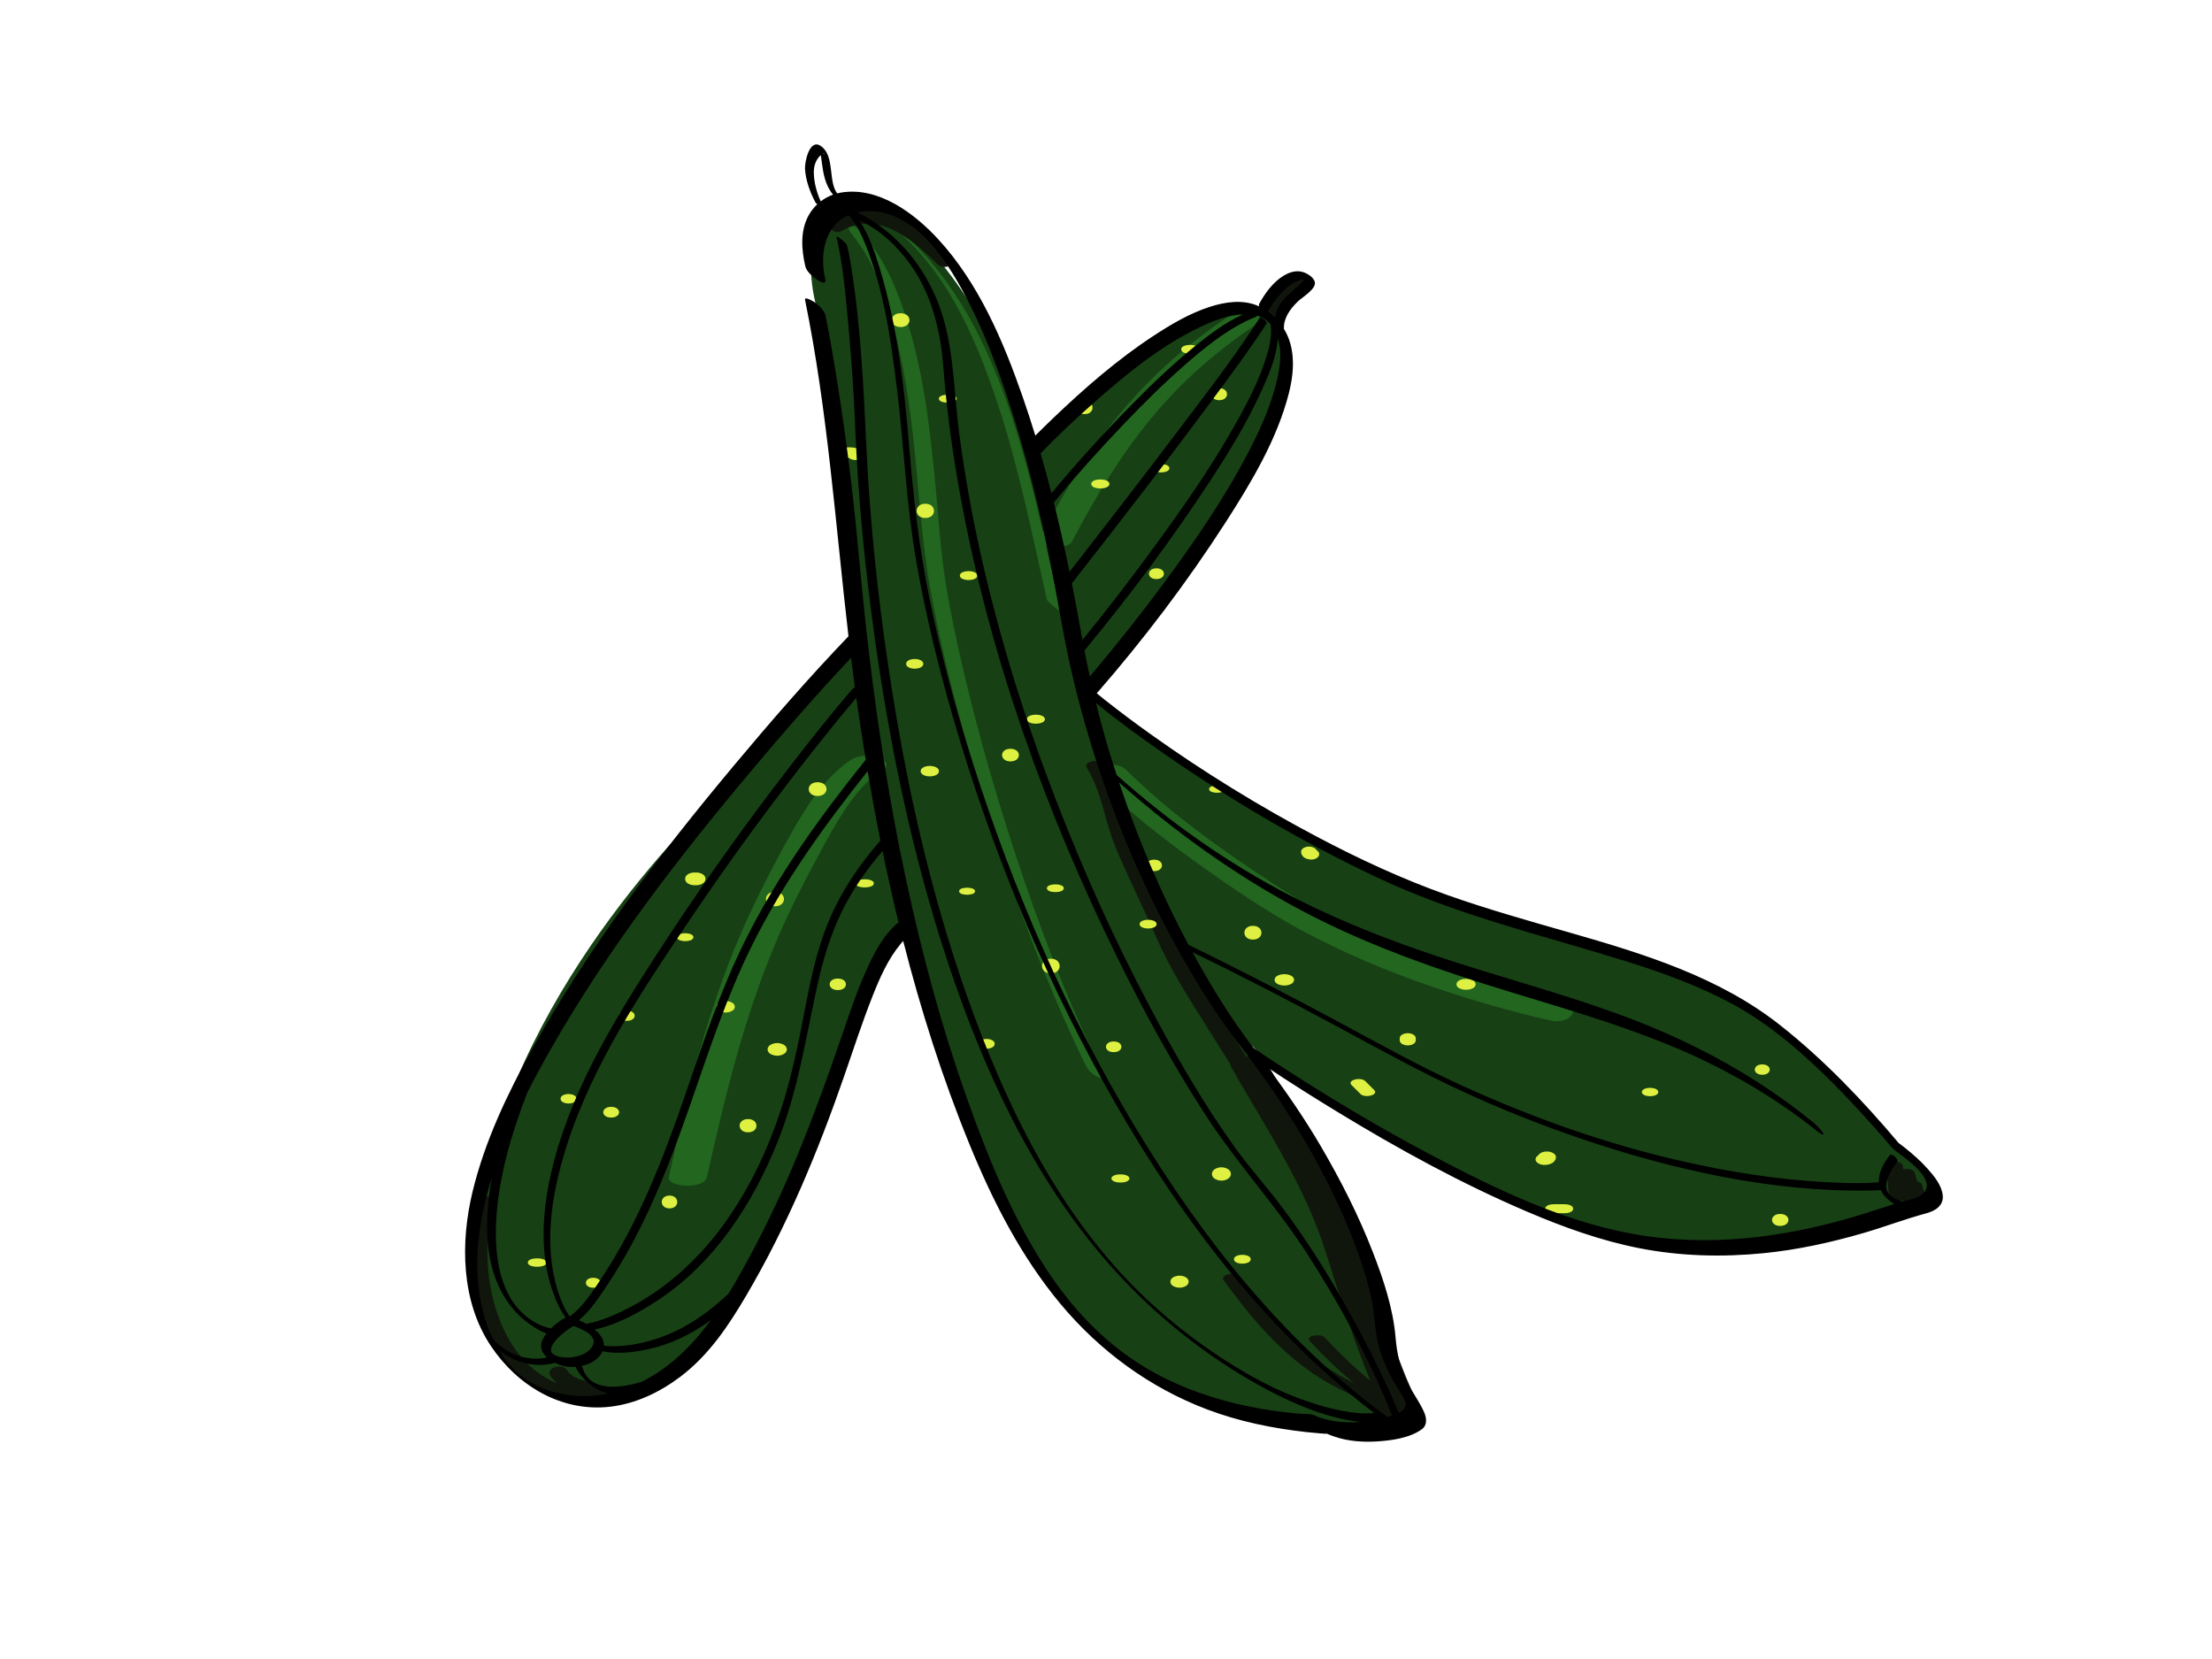 <?xml version="1.0" encoding="utf-8"?>
<!-- Generator: Adobe Illustrator 17.0.0, SVG Export Plug-In . SVG Version: 6.00 Build 0)  -->
<!DOCTYPE svg PUBLIC "-//W3C//DTD SVG 1.1//EN" "http://www.w3.org/Graphics/SVG/1.1/DTD/svg11.dtd">
<svg version="1.1" id="Layer_1" xmlns="http://www.w3.org/2000/svg" xmlns:xlink="http://www.w3.org/1999/xlink" x="0px" y="0px"
	 width="800px" height="600px" viewBox="0 0 800 600" enable-background="new 0 0 800 600" xml:space="preserve">
<g>
	<path fill="#174014" d="M307.623,234.311c0,0-6.823-100.425-12.721-124.812s4.482-50.309,28.507-31.262
		c24.026,19.048,41.878,52.32,49.993,83.969c0,0,64.371-71.079,87.775-47.306c23.404,23.772-68.298,135.762-68.298,135.762
		s80.341,58.429,138.77,77.905c58.429,19.476,101.44,23.534,145.262,74.66c0,0,14.129,15.759,22.425,24.415
		c8.296,8.657-36.069,18.035-36.069,18.035s-52.662,19.477-123.538-14.609s-87.142-53.081-87.142-53.081s28.169,42.26,37.908,67.689
		c9.739,25.429,11.362,45.988,21.101,62.22s-40.217,6.312-40.217,6.312s-75.025-4.328-104.962-72.499
		C336.478,373.539,327.1,337.469,327.1,337.469s-13.345,12.986-40.397,93.059s-81.156,75.024-81.156,75.024
		s-49.416-10.82-28.495-87.288c20.92-76.467,86.206-134.178,86.206-134.178L307.623,234.311z"/>
	<g>
		<path fill="#22661F" d="M326.443,85.137c17.458,15.93,27.281,39.423,34.542,61.413c7.554,22.876,12.251,46.537,17.554,69.998
			c0.245,1.082,2.193,2.434,2.964,3.112c0.171,0.151,2.184,1.758,2.088,1.333c-1.784-7.894-3.508-15.806-5.293-23.703
			c3.118,0.977,8.288,0.71,9.373-1.357c8.258-15.729,17.446-30.997,28.761-44.737c11.279-13.697,24.777-25.29,39.612-34.978
			c2.348-1.533-0.779-3.227-2.156-3.579c-2.614-0.666-5.903-0.576-8.221,0.938c-15.129,9.88-28.71,21.771-40.322,35.624
			c-11.082,13.222-20.071,28.041-28.152,43.245c-3.45-14.988-7.219-29.893-12.169-44.48c-8.016-23.62-19.435-46.348-38.081-63.362
			c-0.181-0.165-2.512-2.419-2.8-2.111C323.857,82.796,326.263,84.972,326.443,85.137z"/>
		<path fill="#22661F" d="M366.732,307.354c-8.006-24.48-14.973-49.351-20.476-74.517c-1.94-8.872-3.697-17.802-4.947-26.799
			c-1.326-9.547-1.911-19.206-2.818-28.799c-2.321-24.527-5.124-49.766-14.538-72.743c-2.953-7.207-6.839-13.994-11.792-20.012
			c-0.924-1.122-3.048-3.156-4.707-2.871c-1.678,0.288,0.543,3.075,0.91,3.52c6.949,8.442,10.879,19.197,13.892,29.569
			c3.538,12.181,5.629,24.762,7.267,37.322c2.606,19.987,3.237,40.218,6.756,60.081c4.06,22.918,9.996,45.541,16.556,67.857
			c8.124,27.641,17.615,54.923,28.899,81.439c3.447,8.099,7.1,16.11,10.977,24.012c0.875,1.784,2.722,3.459,4.541,4.234
			c1.55,0.662,2.256-0.167,1.532-1.643C386.03,362.008,375.727,334.856,366.732,307.354z"/>
		<path fill="#22661F" d="M317.197,273.741c-3.014-0.783-6.795-0.665-9.458,1.1c-9.888,6.555-16.504,17.462-22.18,27.597
			c-6.437,11.492-12.487,23.367-17.729,35.448c-12.191,28.1-19.329,58.021-25.957,87.823c-0.809,3.64,12.795,4.637,13.826,0
			c6.516-29.295,13.579-58.536,25.464-86.192c4.996-11.625,10.887-22.951,16.956-34.052c5.49-10.04,11.802-21.06,21.558-27.528
			C322.371,276.151,318.81,274.16,317.197,273.741z"/>
		<path fill="#22661F" d="M564.524,361.737c-26.669-5.807-53.005-15.02-77.596-26.839c-12.332-5.926-23.747-13.409-35.065-21.054
			c-13.169-8.895-26.034-18.338-37.822-29.017c-2.268-2.054-4.478-4.171-6.648-6.33c-2.087-2.076-5.619-2.382-8.286-1.385
			c-2.073,0.775-4.245,3.222-2.173,5.284c11.3,11.242,23.917,21.111,36.885,30.344c11.727,8.35,23.754,16.613,36.428,23.47
			c24.959,13.505,52.242,23.097,79.646,30.249c3.785,0.987,7.589,1.895,11.41,2.726c2.408,0.525,6.343-0.13,7.45-2.697
			C569.927,363.767,566.582,362.185,564.524,361.737z"/>
	</g>
	<g>
		<path fill="#11160D" d="M213.595,499.917c-3.441-0.981-6.485-1.326-8.603-4.538c-1.584-2.401-7.959-0.839-5.875,2.322
			c0.671,1.017,1.471,1.868,2.359,2.596c-2.488-1.066-4.878-2.404-7.134-4.052c-6.231-4.551-10.552-11.222-13.395-18.299
			c-5.256-13.083-5.993-28.807-2.664-42.473c0.812-3.332-5.874-4.043-6.561-1.224c-3.636,14.928-2.821,31.648,3.063,45.898
			c3.218,7.793,8.362,14.687,15.186,19.671c8.297,6.06,18.694,8.364,28.812,8.497c1.856,0.024,4.363-1.416,2.938-3.461
			C219.757,502.038,216.783,500.825,213.595,499.917z"/>
		<path fill="#11160D" d="M696.43,432.258c-0.127-0.333-0.46-1.05-0.549-1.273c-0.265-0.663-0.544-1.36-0.61-2.075
			c-0.081-0.878-0.89-1.433-1.89-1.667c-0.244-1.056-0.544-2.1-0.924-3.122c-0.472-1.272-2.521-1.609-4.092-1.164
			c-0.04-0.36-0.08-0.721-0.128-1.08c-0.321-2.441-6.364-2.259-6.067,0c0.473,3.597,0.539,7.233,1.082,10.821
			c0.305,2.013,3.311,1.955,4.862,1.362c0.002,0.087,0.006,0.174,0.007,0.261c0.029,2.107,4.592,2.359,5.786,0.752
			c1.193-0.017,2.382-0.444,2.85-1.323c0.01-0.017,0.019-0.034,0.028-0.051C697.104,433.1,696.906,432.613,696.43,432.258z"/>
		<path fill="#11160D" d="M301.354,79.48c-3.412,2.02,0.283,5.692,3.078,4.037c13.012-7.705,25.394,2.912,34.394,11.889
			c1.11,1.107,2.688,1.505,4.172,0.839c1.096-0.492,2.189-2.105,1.094-3.198C332.934,81.917,317.353,70.008,301.354,79.48z"/>
		<path fill="#11160D" d="M458.529,113.535c-0.113,0.696-0.155,1.382-0.109,2.045c0.176,2.579,6.029,2.509,5.857,0
			c-0.306-4.492,4.287-10.39,8.069-12.47c2.499-1.374-0.648-3.109-2.071-3.202c-6.699-0.441-12.688,5.591-15.132,11.319
			C454.436,112.882,456.641,113.747,458.529,113.535z"/>
		<path fill="#11160D" d="M510.84,510.108c-0.654-0.876-1.243-1.783-1.781-2.714c1.654-0.702,2.624-1.834,1.965-3.35
			c-7.352-16.905-13.052-34.667-18.593-52.234c-7.645-24.237-21.873-45.666-34.398-67.545c-1.019-1.78-4.317-2.424-7.338-2.198
			c-2.415-3.806-4.835-7.61-7.229-11.429c-6.387-10.187-13.311-20.632-18.068-31.708c-4.771-11.109-9.876-22.064-14.926-33.047
			c-4.359-9.477-5.085-20.293-10.625-29.28c-1.517-2.461-8.377-1.48-6.728,1.194c5.363,8.699,6.416,19.157,10.28,28.488
			c4.592,11.091,10.083,21.848,14.854,32.871c4.811,11.115,11.55,21.561,17.946,31.815c2.913,4.669,5.87,9.311,8.817,13.959
			c-0.021,0.332,0.066,0.689,0.283,1.069c12.411,21.681,26.712,42.998,34.239,67.038c4.851,15.498,9.875,31.144,16.012,46.226
			c-5.946-4.754-11.39-10.158-16.599-15.68c-1.28-1.356-7.122-0.513-5.234,1.489c5.01,5.31,10.231,10.477,15.898,15.091
			c-2.787-1.419-5.522-2.927-8.198-4.604c-13.54-8.486-23.509-20.828-32.841-33.585c-0.883-1.208-2.475-1.482-3.897-1.259
			c-0.729,0.114-3.098,1.006-2.212,2.216c10.047,13.736,20.642,26.51,35.208,35.638c4.61,2.889,9.47,5.131,14.359,7.477
			c1.827,0.877,3.026,1.736,4.31,3.283c2.355,2.839,4.553,4.437,8.331,4.7c0.815,0.057,2.334-0.256,2.923-1.07
			c2.098,0.43,5.268-0.062,4.328-1.484C511.604,510.987,511.235,510.536,510.84,510.108z"/>
	</g>
	<g>
		<path fill="#DEF041" d="M350.3,206.551c-0.916,0-3.155,0.282-3.155,1.614c0,1.331,2.239,1.614,3.155,1.614
			c0.916,0,3.154-0.282,3.154-1.614C353.454,206.834,351.215,206.551,350.3,206.551z"/>
		<path fill="#DEF041" d="M365.449,270.804c-4.055,0-4.055,4.571,0,4.571S369.504,270.804,365.449,270.804z"/>
		<path fill="#DEF041" d="M333.922,240.086c0-1.381-2.095-1.76-3.1-1.76c-1.004,0-3.1,0.379-3.1,1.76c0,1.381,2.095,1.76,3.1,1.76
			C331.827,241.847,333.922,241.468,333.922,240.086z"/>
		<path fill="#DEF041" d="M377.893,260.105c0-1.359-2.321-1.634-3.247-1.634s-3.247,0.275-3.247,1.634
			c0,1.359,2.321,1.635,3.247,1.635S377.893,261.464,377.893,260.105z"/>
		<path fill="#DEF041" d="M349.759,321.046c-0.718,0-2.88,0.157-2.88,1.279c0,1.122,2.162,1.279,2.88,1.279
			c0.718,0,2.88-0.157,2.88-1.279C352.639,321.203,350.477,321.046,349.759,321.046z"/>
		<path fill="#DEF041" d="M380.057,346.717c-4.252,0-4.252,5.319,0,5.319S384.309,346.717,380.057,346.717z"/>
		<path fill="#DEF041" d="M381.68,319.843c-0.788,0-3.051,0.188-3.051,1.4s2.263,1.4,3.051,1.4c0.788,0,3.05-0.189,3.05-1.4
			S382.468,319.843,381.68,319.843z"/>
		<path fill="#DEF041" d="M402.781,376.658c-3.718,0-3.718,3.87,0,3.87S406.499,376.658,402.781,376.658z"/>
		<path fill="#DEF041" d="M415.225,332.651c-0.895,0-3.071,0.278-3.071,1.577s2.177,1.577,3.071,1.577s3.071-0.278,3.071-1.577
			S416.119,332.651,415.225,332.651z"/>
		<path fill="#DEF041" d="M356.792,375.732c-1.016,0-2.955,0.425-2.955,1.778c0,1.354,1.939,1.778,2.955,1.778
			s2.955-0.425,2.955-1.778C359.747,376.157,357.808,375.732,356.792,375.732z"/>
		<path fill="#DEF041" d="M407.607,425.171c-0.65-0.316-1.405-0.428-2.121-0.428c-0.18,0-0.361,0-0.541,0
			c-0.716,0-1.47,0.112-2.121,0.428c-0.393,0.192-0.879,0.535-0.879,1.034s0.486,0.841,0.879,1.033
			c0.65,0.316,1.404,0.428,2.121,0.428c0.18,0,0.361,0,0.541,0c0.716,0,1.47-0.112,2.121-0.428c0.393-0.192,0.879-0.535,0.879-1.033
			S408,425.363,407.607,425.171z"/>
		<path fill="#DEF041" d="M441.736,422.166c-1.376,0-3.434,0.733-3.434,2.415c0,1.682,2.057,2.415,3.434,2.415
			c1.376,0,3.434-0.733,3.434-2.415C445.169,422.899,443.112,422.166,441.736,422.166z"/>
		<path fill="#DEF041" d="M449.31,453.816c-0.912,0-3.022,0.303-3.022,1.604s2.109,1.604,3.022,1.604s3.022-0.303,3.022-1.604
			S450.223,453.816,449.31,453.816z"/>
		<path fill="#DEF041" d="M426.586,461.361c-1.242,0-3.299,0.602-3.299,2.175s2.056,2.176,3.299,2.176
			c1.242,0,3.299-0.602,3.299-2.176S427.829,461.361,426.586,461.361z"/>
		<path fill="#DEF041" d="M336.274,277.001c-1.084,0-3.302,0.418-3.302,1.899c0,1.48,2.219,1.899,3.302,1.899
			c1.084,0,3.302-0.418,3.302-1.899C339.576,277.419,337.358,277.001,336.274,277.001z"/>
		<path fill="#DEF041" d="M311.09,166.112c1.035-0.364,2.231-1.557,1.134-2.595c-1.429-1.35-3.247-1.749-5.164-1.75
			c-1.083-0.002-3.16,0.452-3.16,1.896c0,1.39,1.914,1.857,3.024,1.893C308.037,166.473,309.774,166.575,311.09,166.112z"/>
		<path fill="#DEF041" d="M334.651,187.345c4.197,0,4.197-5.163,0-5.163C330.454,182.181,330.454,187.345,334.651,187.345z"/>
		<path fill="#DEF041" d="M342.766,142.757c-0.803,0-3.214,0.176-3.214,1.43s2.411,1.43,3.214,1.43c0.803,0,3.214-0.176,3.214-1.43
			S343.569,142.757,342.766,142.757z"/>
		<path fill="#DEF041" d="M325.724,113.285c-4.273,0-4.273,4.997,0,4.997C329.997,118.283,329.997,113.285,325.724,113.285z"/>
		<path fill="#DEF041" d="M194.257,455.093c-0.86,0-3.361,0.201-3.361,1.529c0,1.328,2.502,1.529,3.361,1.529
			c0.86,0,3.361-0.201,3.361-1.529C197.619,455.295,195.117,455.093,194.257,455.093z"/>
		<path fill="#DEF041" d="M242.138,432.39c-3.74,0-3.74,4.642,0,4.642C245.879,437.032,245.879,432.39,242.138,432.39z"/>
		<path fill="#DEF041" d="M221.039,400.308c-3.819,0-3.819,3.883,0,3.883C224.858,404.192,224.858,400.308,221.039,400.308z"/>
		<path fill="#DEF041" d="M205.619,395.652c-0.987,0-2.888,0.409-2.888,1.728c0,1.319,1.901,1.728,2.888,1.728
			c0.987,0,2.888-0.409,2.888-1.728C208.507,396.061,206.606,395.652,205.619,395.652z"/>
		<path fill="#DEF041" d="M262.426,362.032c-1.187,0-3.325,0.528-3.325,2.078c0,1.549,2.138,2.077,3.325,2.077
			c1.187,0,3.325-0.528,3.325-2.077C265.751,362.56,263.613,362.032,262.426,362.032z"/>
		<path fill="#DEF041" d="M247.818,337.519c-0.81,0-2.953,0.222-2.953,1.433s2.143,1.433,2.953,1.433
			c0.81,0,2.952-0.222,2.952-1.433S248.628,337.519,247.818,337.519z"/>
		<path fill="#DEF041" d="M270.54,404.719c-4.059,0-4.059,4.801,0,4.801C274.6,409.52,274.6,404.719,270.54,404.719z"/>
		<path fill="#DEF041" d="M303.002,353.906c-3.927,0-3.927,4.176,0,4.176S306.929,353.906,303.002,353.906z"/>
		<path fill="#DEF041" d="M280.278,327.772c4.34,0,4.34-5.232,0-5.232C275.938,322.54,275.938,327.772,280.278,327.772z"/>
		<path fill="#DEF041" d="M251.876,315.553c-0.271,0-0.541,0-0.812,0c-1.311,0-3.281,0.695-3.281,2.299c0,1.605,1.97,2.3,3.281,2.3
			c0.271,0,0.541,0,0.812,0c1.311,0,3.281-0.695,3.281-2.3C255.157,316.248,253.187,315.553,251.876,315.553z"/>
		<path fill="#DEF041" d="M295.698,282.905c-4.297,0-4.297,4.974,0,4.974C299.995,287.879,299.995,282.905,295.698,282.905z"/>
		<path fill="#DEF041" d="M312.74,318.004c-0.827,0-3.296,0.184-3.296,1.472c0,1.288,2.469,1.472,3.296,1.472
			c0.826,0,3.295-0.184,3.295-1.472C316.035,318.187,313.567,318.004,312.74,318.004z"/>
		<path fill="#DEF041" d="M281.09,377.238c-1.308,0-3.475,0.633-3.475,2.29c0,1.657,2.167,2.29,3.475,2.29
			c1.308,0,3.475-0.633,3.475-2.29C284.565,377.871,282.398,377.238,281.09,377.238z"/>
		<path fill="#DEF041" d="M226.718,365.514c-3.76,0-3.76,3.683,0,3.683C230.479,369.196,230.479,365.514,226.718,365.514z"/>
		<path fill="#DEF041" d="M214.546,462.127c-3.538,0-3.538,3.597,0,3.597C218.084,465.724,218.084,462.127,214.546,462.127z"/>
		<path fill="#DEF041" d="M464.494,352.312c-1.174,0-3.513,0.469-3.513,2.059s2.339,2.059,3.513,2.059
			c1.175,0,3.514-0.469,3.514-2.059S465.669,352.312,464.494,352.312z"/>
		<path fill="#DEF041" d="M417.425,310.908c-3.76,0-3.76,4.151,0,4.151C421.186,315.059,421.186,310.908,417.425,310.908z"/>
		<path fill="#DEF041" d="M442.998,285.392c0-1.139-2.105-1.323-2.849-1.323c-0.744,0-2.849,0.183-2.849,1.323
			c0,1.138,2.105,1.321,2.849,1.321C440.893,286.714,442.998,286.53,442.998,285.392z"/>
		<path fill="#DEF041" d="M453.133,334.837c-4.113,0-4.113,4.984,0,4.984S457.247,334.837,453.133,334.837z"/>
		<path fill="#DEF041" d="M476.128,307.465c-0.446-0.913-1.779-1.299-2.707-1.299c-1.1,0-2.875,0.565-2.861,1.948
			c0.004,0.327,0.074,0.712,0.247,0.999c0.277,0.459,0.499,0.797,0.978,1.09c0.757,0.464,1.566,0.642,2.447,0.67
			c1.111,0.035,2.861-0.59,2.861-1.948C477.093,308.242,476.679,307.772,476.128,307.465z"/>
		<path fill="#DEF041" d="M511.181,374.196c-0.607-0.377-1.346-0.528-2.053-0.528c-0.706,0-1.446,0.151-2.052,0.528
			c-0.444,0.275-0.851,0.717-0.851,1.274c0,0.271,0,0.541,0,0.812c0,0.557,0.407,0.999,0.851,1.274
			c0.607,0.376,1.346,0.527,2.052,0.527c0.707,0,1.447-0.151,2.053-0.527c0.444-0.276,0.851-0.718,0.851-1.274
			c0-0.271,0-0.541,0-0.812C512.031,374.913,511.624,374.471,511.181,374.196z"/>
		<path fill="#DEF041" d="M493.751,390.977c-0.903-0.903-2.814-0.839-3.925-0.514c-0.919,0.269-1.941,1.047-1.029,1.959
			c1.082,1.082,2.164,2.164,3.246,3.246c0.903,0.903,2.814,0.839,3.926,0.514c0.919-0.269,1.941-1.047,1.029-1.959
			C495.916,393.141,494.834,392.059,493.751,390.977z"/>
		<path fill="#DEF041" d="M561.334,420.65c0.557-0.284,0.802-0.66,1.137-1.15c0.192-0.279,0.259-0.69,0.262-1.02
			c0.006-0.626-0.468-1.128-0.964-1.433c-0.689-0.424-1.527-0.593-2.327-0.593c-0.799,0-1.638,0.169-2.327,0.593
			c-0.323,0.199-0.622,0.471-0.799,0.805c-0.004,0.003-0.008,0.004-0.013,0.006c-0.501,0.309-0.964,0.805-0.964,1.433
			c0,0.628,0.463,1.124,0.964,1.433c0.672,0.413,1.542,0.618,2.327,0.593c0.361-0.011,0.725-0.032,1.083-0.092
			C560.37,421.115,560.756,420.944,561.334,420.65z"/>
		<path fill="#DEF041" d="M565.933,435.525c-1.352,0-2.704,0-4.056,0c-0.923,0-3.018,0.314-3.018,1.621
			c0,1.308,2.096,1.622,3.018,1.622c1.352,0,2.705,0,4.056,0c0.924,0,3.019-0.314,3.019-1.622
			C568.952,435.838,566.857,435.525,565.933,435.525z"/>
		<path fill="#DEF041" d="M643.84,439.039c-3.952,0-3.952,4.329,0,4.329S647.792,439.039,643.84,439.039z"/>
		<path fill="#DEF041" d="M637.348,384.958c-3.599,0-3.599,3.744,0,3.744S640.947,384.958,637.348,384.958z"/>
		<path fill="#DEF041" d="M530.227,354.01c-1.132,0-3.459,0.435-3.459,1.983c0,1.548,2.327,1.983,3.459,1.983
			c1.132,0,3.459-0.435,3.459-1.983C533.686,354.446,531.359,354.01,530.227,354.01z"/>
		<path fill="#DEF041" d="M596.772,393.431c-0.859,0-2.961,0.265-2.961,1.515c0,1.25,2.102,1.515,2.961,1.515
			c0.859,0,2.962-0.265,2.962-1.515C599.734,393.696,597.631,393.431,596.772,393.431z"/>
		<path fill="#DEF041" d="M418.237,205.542c-3.618,0-3.618,3.887,0,3.887C421.855,209.429,421.855,205.542,418.237,205.542z"/>
		<path fill="#DEF041" d="M401.225,175.025c0-1.365-2.348-1.637-3.275-1.637c-0.927,0-3.276,0.272-3.276,1.637
			c0,1.365,2.349,1.637,3.276,1.637C398.877,176.662,401.225,176.39,401.225,175.025z"/>
		<path fill="#DEF041" d="M392.268,145.088c-3.808,0-3.808,4.69,0,4.69S396.076,145.088,392.268,145.088z"/>
		<path fill="#DEF041" d="M440.96,144.741c3.746,0,3.746-4.354,0-4.354C437.213,140.387,437.213,144.741,440.96,144.741z"/>
		<path fill="#DEF041" d="M430.41,124.727c-0.91,0-3.208,0.268-3.208,1.607c0,1.339,2.297,1.607,3.208,1.607
			c0.91,0,3.208-0.268,3.208-1.607C433.617,124.995,431.32,124.727,430.41,124.727z"/>
		<path fill="#DEF041" d="M419.86,167.838c-0.853,0-3.061,0.241-3.061,1.507c0,1.266,2.209,1.507,3.061,1.507
			c0.853,0,3.062-0.241,3.062-1.507C422.922,168.079,420.713,167.838,419.86,167.838z"/>
	</g>
	<path d="M702.617,432.314c-0.363-3.609-3.064-6.904-5.372-9.513c-2.612-2.952-5.615-5.559-8.699-8.001
		c-0.621-0.492-1.258-0.964-1.897-1.435c-13-15.433-27.225-30.33-43.105-42.808c-21.928-17.229-48.95-25.567-75.364-33.14
		c-15.015-4.305-30.053-8.519-44.785-13.738c-16.231-5.751-31.787-12.979-47.004-21.013c-20.863-11.016-41.026-23.419-60.232-37.123
		c-5.564-3.97-11.043-8.061-16.407-12.296c-1.04-0.822-2.066-1.661-3.094-2.498c16.943-19.454,32.713-40.239,46.657-61.922
		c9.226-14.349,18.515-29.831,22.79-46.501c1.513-5.902,2.201-12.161,0.552-18.101c-0.509-1.839-1.296-3.62-2.303-5.275
		c-0.199-3.773,2.116-7.101,5.033-9.934c1.491-1.447,6.848-4.554,6.112-7.115c-0.469-1.635-2.538-2.907-4.032-3.432
		c-2.547-0.896-5.161-0.026-7.355,1.32c-3.733,2.292-6.701,6.382-8.76,10.193c-0.129,0.238-0.031,0.56,0.191,0.903
		c-0.293-0.138-0.589-0.274-0.889-0.396c-5.501-2.241-11.676-1.273-17.161,0.499c-7.189,2.324-13.847,6.248-20.14,10.361
		c-13.171,8.611-25.157,19.078-36.514,29.93c-2.157,2.061-4.297,4.144-6.401,6.263c-1.45-4.731-2.979-9.438-4.606-14.111
		c-7.013-20.142-15.86-40.952-30.458-56.851c-8.606-9.374-21.67-19.222-35.228-16.928c-0.462,0.078-0.916,0.181-1.366,0.296
		c-3.366-4.429-0.744-13.558-5.918-17.142c-4.094-2.837-5.836,5.753-5.724,8.149c0.195,4.192,1.811,8.511,3.745,12.204
		c0.092,0.176,0.353,0.45,0.679,0.739c-1.209,1.137-2.256,2.459-3.083,3.948c-3.148,5.665-2.638,12.478-1.201,18.549
		c0.468,1.976,2.962,3.934,4.551,4.967c0.86,0.56,3.137,1.735,2.663-0.274c-2.097-8.862-0.397-19.309,8.318-23.246
		c0.237,0.264,0.487,0.498,0.726,0.667c0.027,0.034,0.064,0.078,0.121,0.145c0.287,0.336,0.556,0.687,0.816,1.043
		c1.776,2.435,3.269,5.633,4.479,8.604c6.777,16.633,9.352,35.128,11.503,52.822c2.503,20.59,3.324,41.225,6.889,61.686
		c3.395,19.48,8.122,38.726,13.645,57.706c13.171,45.256,31.135,89.333,53.936,130.599c23.116,41.838,51.856,81.682,88.717,112.496
		c3.045,2.546,6.155,5.012,9.317,7.413c-7.365,0.801-16.623-1.701-23.63-4.021c-10.707-3.545-20.773-8.937-30.231-15.024
		c-11.46-7.375-22.342-15.978-32.003-25.6c-29.364-29.249-48.018-68.248-61.628-106.891
		c-13.469-38.242-22.176-78.118-28.157-118.172c-3.882-25.995-6.63-52.209-7.914-78.466c-1.099-22.459-2.04-45.051-5.695-67.269
		c-0.364-2.21-0.783-4.411-1.295-6.592c-0.218-0.931-1.46-1.869-2.139-2.443c-0.078-0.066-1.868-1.394-1.735-0.828
		c2.212,9.413,3.094,19.175,4.013,28.781c0.925,9.666,1.628,19.353,2.223,29.044c0.273,4.454,0.436,8.898,0.63,13.354
		c1.07,24.675,3.561,49.314,6.972,73.77c5.528,39.626,13.776,79.033,26.327,117.058c12.89,39.054,30.654,77.666,57.898,108.882
		c16.13,18.482,36.017,34.47,57.675,45.983c10.246,5.446,21.91,10.351,33.723,11.699c-3.226,0.248-6.473,0.152-9.631-0.359
		c-1.814-0.294-3.603-0.76-5.337-1.365c-0.388-0.135-0.443-0.147-0.448-0.148c0.004,0,0.007-0.011-0.406-0.196
		c-0.408-0.183-0.773-0.397-1.214-0.523c-1.454-0.413-3.268-0.266-4.776-0.392c-1.632-0.136-3.259-0.305-4.885-0.485
		c-3.446-0.383-6.873-0.904-10.285-1.514c-11.512-2.058-22.781-5.508-33.301-10.633c-18.299-8.916-32.33-22.877-43.379-39.806
		c-12.433-19.05-21.067-40.419-28.663-61.769c-9.06-25.469-16.091-51.638-21.796-78.049c-6.71-31.062-11.429-62.546-14.87-94.129
		c-1.839-16.887-3.159-33.822-5.174-50.691c-1.55-12.97-3.371-25.909-5.463-38.802c-1.141-7.034-2.323-14.071-3.75-21.054
		c-0.409-2.002-2.169-3.653-3.713-4.871c-0.157-0.124-4.082-2.663-3.744-1.011c8.204,40.138,10.972,81.012,15.702,121.629
		c-14.46,15.077-28.196,30.904-41.587,46.926c-26.8,32.067-52.466,65.721-72.791,102.328c-9.04,16.283-17.201,33.481-21.586,51.66
		c-4.43,18.368-4.171,39.68,6.698,55.855c9.598,14.282,25.365,23.819,42.852,21.896c9.389-1.032,18.165-5.239,25.632-10.888
		c10.298-7.791,17.38-18.397,23.843-29.394c14.745-25.085,25.872-51.884,35.387-79.323c3.323-9.583,6.447-19.249,10.169-28.688
		c2.643-6.702,5.628-13.555,10.264-19.146c0.292-0.353,0.594-0.697,0.904-1.034c6.382,25.047,14.23,49.694,24.003,73.589
		c8.411,20.567,18.644,40.609,32.946,57.743c14.198,17.009,32.231,30.23,52.972,38.093c11.533,4.372,23.691,6.843,35.924,8.199
		c1.634,0.181,3.271,0.329,4.908,0.465c0.834,0.07,1.669,0.128,2.505,0.187c-0.127-0.008-0.756-0.445-0.411-0.272
		c1.082,0.546,2.242,0.96,3.39,1.343c4.845,1.618,10.128,1.971,15.192,1.651c5.131-0.324,11.804-1.221,16.109-4.374
		c2.24-1.641,1.721-4.376,0.698-6.568c-1.676-3.591-4.042-6.823-5.866-10.342c-2.638-5.09-3.806-10.558-4.281-16.227
		c-0.893-10.668-4.433-21.171-8.284-31.085c-5.132-13.212-11.602-25.928-18.754-38.152c-5.735-9.804-12.13-19.086-18.834-28.192
		c8.125,5.437,16.419,10.634,24.76,15.718c22.08,13.456,44.883,25.962,68.678,36.131c13.112,5.603,26.631,10.481,40.651,13.227
		c14.763,2.892,29.978,3.276,44.925,1.787c12.225-1.218,24.269-3.857,36.053-7.283c7.625-2.217,15.072-5.069,22.737-7.138
		C699.912,437.937,702.994,436.061,702.617,432.314z M204.048,490.949c-1.312-0.081-4.486-0.699-4.744-2.306
		c-0.266-1.655,1.17-3.286,2.182-4.408c1.662-1.841,3.755-3.411,5.891-4.69c3.362,1.218,9.475,3.705,6.589,7.764
		C211.854,490.278,207.44,491.16,204.048,490.949z M209.396,477.451c4.265-3.499,7.633-8.833,10.539-13.186
		c13.071-19.581,21.831-42.142,29.534-64.251c6.856-19.675,13.253-39.478,22.552-58.181c11.239-22.607,26.052-43.235,41.775-62.927
		c1.417,8.389,2.952,16.766,4.626,25.118c-7.875,8.9-14.434,18.764-18.972,29.803c-4.193,10.199-6.39,21.05-8.463,31.836
		c-2.329,12.118-4.768,24.178-8.625,35.92c-4.608,14.031-11.004,27.554-19.487,39.664c-9.079,12.957-20.938,24.22-35.027,31.558
		c-4.878,2.541-10.329,4.971-15.825,5.987C211.138,478.288,210.244,477.84,209.396,477.451z M313.109,274.772
		c-16.325,20.314-31.691,41.566-43.379,64.925c-9.064,18.115-15.427,37.342-21.981,56.459
		c-7.796,22.736-16.755,45.832-30.105,65.972c-3.099,4.676-6.777,10.482-11.496,13.927c-0.073-0.024-0.145-0.043-0.216-0.057
		c-0.339-0.511-0.662-1.026-0.949-1.531c-1.971-3.467-3.293-7.265-4.232-11.129c-3.845-15.822-0.839-32.79,3.923-48.054
		c9.358-29.986,27.34-56.671,44.721-82.503c14.714-21.867,30.297-43.165,46.703-63.793c4.45-5.595,8.944-11.171,13.603-16.596
		c0.015,0.108,0.03,0.216,0.045,0.324C310.783,260.07,311.903,267.425,313.109,274.772z M272.546,277.786
		c11.413-13.557,23.078-26.972,35.25-39.871c0.451,3.653,0.921,7.302,1.417,10.948c-0.273-0.111-0.507-0.125-0.637,0.023
		c-7.729,8.901-15.037,18.189-22.257,27.503c-17.806,22.972-34.611,46.731-50.351,71.164
		c-15.447,23.976-30.412,49.075-36.766,77.197c-3.053,13.514-4.019,28.285,0.449,41.614c1.143,3.411,2.677,7.115,4.924,10.075
		c-1.861,1.123-3.719,2.437-5.301,3.988c-3.902-0.672-7.594-2.983-10.293-5.512c-8.889-8.335-10.186-22.587-9.482-34.171
		c0.949-15.612,5.565-30.961,11.203-45.589c2.748-5.421,5.662-10.75,8.652-15.99C220.01,342.958,245.748,309.617,272.546,277.786z
		 M176.317,431.302c0.492-1.812,1.029-3.611,1.59-5.402c-1.569,8.486-2.297,17.23-1.252,25.816
		c1.277,10.491,5.817,20.557,14.519,26.901c1.915,1.396,4.12,2.737,6.439,3.673c-0.449,0.585-0.855,1.199-1.207,1.845
		c-1.466,2.69-0.477,5.046,1.445,6.816c-7.225,1.523-14.758-1.197-19.582-6.73C170.493,467.924,171.691,448.35,176.317,431.302z
		 M198.963,503.054c-8.148-2.56-14.175-7.469-18.515-14.748c5.666,4.47,13.131,6.553,20.283,4.583
		c1.568,0.779,3.252,1.273,4.655,1.412c0.885,0.088,1.827,0.097,2.785,0.025c1.279,2.754,3.582,5.18,5.932,6.909
		c1.848,1.359,3.821,2.253,5.862,2.78C213.014,505.45,205.768,505.192,198.963,503.054z M232.194,499.685
		c-7.711,2.451-18.856,3.844-21.47-4.972c-0.056-0.189-0.226-0.427-0.46-0.68c3.237-0.664,6.313-2.336,7.65-5.324
		c5.354,1.108,11.343,0.383,16.563-0.752c8.287-1.801,15.863-5.596,22.648-10.553C250.381,486.584,242.369,494.592,232.194,499.685z
		 M314.137,349.113c-3.902,8.33-6.799,17.129-9.782,25.816c-8.829,25.713-18.255,51.07-30.933,75.182
		c-3.063,5.826-6.278,11.814-9.826,17.604c-8.747,8.456-19.142,15.129-31.167,17.872c-4.397,1.003-9.382,1.642-14.025,1.092
		c0.085-2.246-1.373-4.219-3.376-5.853c8.181-1.725,16.168-6.126,22.969-10.622c20.42-13.499,34.199-34.737,43.191-57.116
		c7.446-18.53,10.255-37.996,14.557-57.356c1.962-8.824,4.604-17.484,8.529-25.646c3.897-8.107,9.065-15.504,14.912-22.312
		c1.775,8.641,3.698,17.253,5.787,25.822C320.014,337.63,316.809,343.412,314.137,349.113z M461.014,140.668
		c-2.19,7.91-5.664,15.474-9.439,22.739c-8.717,16.778-19.531,32.474-30.765,47.646c-8.288,11.195-16.952,22.122-25.946,32.759
		c-0.24,0.284-0.485,0.563-0.725,0.846c-0.684-3.118-1.327-6.246-1.934-9.383c16.245-19.637,31.612-40.183,45.559-61.496
		c7.034-10.748,13.806-21.826,19.005-33.597c2.288-5.181,5.172-11.771,5.297-17.951c0.067,0.206,0.134,0.41,0.197,0.621
		C463.948,128.558,462.552,135.106,461.014,140.668z M464.961,104.43c1.887-1.755,4.164-3.13,6.765-3.28
		c-0.046,0.052-0.09,0.1-0.13,0.146c-2.375,2.71-5.475,4.658-7.764,7.489c-1.518,1.879-2.435,3.957-2.655,6.115
		c-0.81-0.814-1.681-1.562-2.607-2.228C460.242,109.631,462.426,106.789,464.961,104.43z M459.552,117.325
		c0.65,4.234-0.626,8.843-1.883,12.777c-2.341,7.332-5.895,14.286-9.591,21.012c-8.957,16.3-19.653,31.658-30.627,46.648
		c-8.366,11.427-16.988,22.705-25.968,33.666c-0.171-0.93-0.349-1.86-0.513-2.791c-1.039-5.896-2.149-11.778-3.323-17.648
		c18.635-23.773,37.11-47.695,54.993-72.039c5.297-7.212,10.624-14.442,15.45-21.981c0.399-0.624-2.139-2.585-2.376-2.216
		c-9.279,14.496-19.946,28.174-30.312,41.896c-11.241,14.88-22.629,29.652-34.082,44.37c-1.503,1.932-3.012,3.859-4.518,5.789
		c-0.008-0.039-0.015-0.077-0.024-0.116c-1.717-8.342-3.583-16.662-5.643-24.935c7.905-9.628,16.277-18.904,24.859-27.928
		c7.244-7.617,14.729-15.024,22.639-21.951c6.717-5.881,13.857-11.684,21.888-15.682c1.345-0.67,2.733-1.252,4.152-1.747
		c-0.058,0.02-0.198-0.133-0.379-0.359C456.537,114.62,458.244,115.725,459.552,117.325z M395.015,146.172
		c12.078-10.738,25.092-21.43,39.843-28.282c4.564-2.121,9.637-4.007,14.749-4.187c-6.564,2.902-12.466,7.482-17.966,11.95
		c-8.107,6.587-15.648,13.869-22.96,21.317c-9.88,10.064-19.366,20.56-28.399,31.395c-1.234-4.817-2.539-9.614-3.923-14.389
		C382.301,157.77,388.599,151.876,395.015,146.172z M297.664,55.472C298.346,55.107,298.206,55.711,297.664,55.472L297.664,55.472z
		 M294.322,62.345c-0.023-2.387,0.757-4.687,2.542-6.262c0.564,3.87,0.807,7.799,2.543,11.378c0.515,1.06,1.15,2.047,1.884,2.941
		c-1.614,0.577-3.117,1.396-4.463,2.424C295.348,69.543,294.357,65.894,294.322,62.345z M410.624,407.721
		c-24.822-41.196-44.104-85.78-58.703-131.563c-6.28-19.695-11.646-39.701-15.809-59.952c-3.684-17.919-5.709-35.803-7.22-54.008
		c-1.824-21.981-4.315-44.5-10.885-65.653c-1.735-5.588-3.779-11.885-7.312-16.818c8.257,3.468,15.598,11.08,20.306,18.554
		c6.537,10.375,9.266,22.55,10.191,34.643c1.191,15.551,3.329,31.023,6.131,46.362c10.551,57.766,30.721,113.928,56.546,166.566
		c9.733,19.838,20.356,39.313,32.419,57.837c11.085,17.023,24.873,31.93,35.95,48.956c12.127,18.641,22.906,38.658,31.251,59.305
		c-0.342,0.111-0.668,0.211-0.956,0.301c-0.25,0.078-0.501,0.15-0.753,0.224C464.086,485.016,434.541,447.416,410.624,407.721z
		 M491.089,452.959c1.913,5.294,3.558,10.691,4.798,16.183c1.138,5.04,1.228,10.182,2.203,15.234
		c1.02,5.285,3.105,10.203,5.745,14.871c0.932,1.647,1.95,3.246,2.924,4.869c0.724,1.207,1.362,2.153,1.551,3.197
		c0.318,1.747-0.914,2.89-2.432,3.677c-5.56-13.424-12.279-26.455-19.38-39.104c-6.824-12.156-14.332-23.934-22.683-35.1
		c-5.514-7.374-11.707-14.189-17.09-21.666c-11.681-16.224-21.702-33.674-31.04-51.327c-12.643-23.897-23.761-48.614-33.529-73.819
		c-11.068-28.564-20.269-57.878-27.065-87.755c-3.465-15.234-6.239-30.627-8.252-46.12c-1.828-14.07-1.793-28.532-6.017-42.175
		c-3.679-11.885-10.651-22.567-20.308-30.427c-3.138-2.554-6.776-5.028-10.612-6.698c4.466-1.032,9.312-0.258,13.505,1.44
		c4.966,2.011,9.405,5.685,12.483,9.038c6.375,6.944,11.368,15.781,15.628,24.39c5.051,10.208,9.078,20.938,12.688,31.728
		c6.795,20.305,11.88,41.19,16.081,62.173c1.508,7.528,2.803,15.091,4.203,22.639c2.915,15.733,6.93,31.25,11.833,46.477
		c8.562,26.587,19.97,52.405,34.127,76.494c5.402,9.191,11.269,18.151,17.775,26.601c9.233,11.992,17.753,24.347,25.244,37.512
		C480.332,427.345,486.372,439.907,491.089,452.959z M595.944,447.125c-27.93-3.912-54.481-16.789-79.174-29.853
		c-15.594-8.25-30.805-17.226-45.709-26.663c-6.243-3.952-12.253-7.843-17.712-11.612c-0.255-0.336-0.507-0.674-0.762-1.01
		c-6.446-8.478-12.144-17.505-17.454-26.728c-1.312-2.278-2.588-4.577-3.847-6.885c17.601,8.521,34.974,17.547,52.192,26.811
		c15.047,8.096,29.935,16.368,45.463,23.53c13.712,6.326,27.752,11.941,42.041,16.824c33.447,11.427,69.414,19.58,104.964,19.03
		c1.429-0.022,2.865-0.052,4.294-0.132c0.498,1.087,1.262,2.145,2.353,3.153c0.753,0.696,1.61,1.299,2.521,1.828
		c-3.586,1.167-7.165,2.36-10.765,3.485C648.964,446.837,622.464,450.838,595.944,447.125z M695.67,431.501
		c-1.746,1.744-4.977,2.383-7.644,3.052c-1.26-0.376-2.484-0.904-3.549-1.59c-4.852-3.127-0.926-9.449,1.634-12.71
		c0.743-0.947-1.958-3.328-2.639-2.461c-2.393,3.051-4.147,6.47-3.949,9.776c-6.385,0.577-12.909,0.298-19.295-0.039
		c-17.777-0.939-35.448-3.785-52.783-7.773c-27.147-6.244-53.522-15.649-78.847-27.202c-15.925-7.265-31.145-15.792-46.546-24.077
		c-12.839-6.909-25.79-13.612-38.822-20.15c-4.452-2.233-8.917-4.444-13.397-6.62c-10.039-18.792-18.366-38.518-25.107-58.728
		c21.587,19.086,45.122,35.827,70.89,48.844c21.916,11.069,45.108,19.096,68.531,26.299c19.219,5.91,38.58,11.45,57.271,18.919
		c20.098,8.032,39.055,18.613,55.947,32.184c0.289,0.232,2.981,2.099,1.927,0.463c-1.171-1.818-2.968-3.333-4.636-4.673
		c-18.823-15.122-39.834-26.775-62.28-35.572c-21.134-8.283-43.104-14.164-64.713-21.032c-20.75-6.594-41.129-14.263-60.507-24.245
		c-22.921-11.81-44.08-26.748-63.313-43.887c-0.779-2.391-1.544-4.787-2.28-7.19c-1.908-6.236-3.627-12.523-5.188-18.847
		c8.051,6.624,16.557,12.739,25.103,18.676c24.06,16.712,49.481,31.552,75.939,44.135c28.739,13.669,59.537,20.981,89.793,30.328
		c13.396,4.139,26.67,8.931,39.048,15.579c11.369,6.106,21.238,14.059,30.587,22.896c7.861,7.431,15.286,15.323,22.431,23.442
		c1.535,1.744,3.057,3.5,4.549,5.281c1.194,1.424,2.869,2.432,4.32,3.571C690.764,420.2,700.173,427.002,695.67,431.501z"/>
</g>
</svg>
